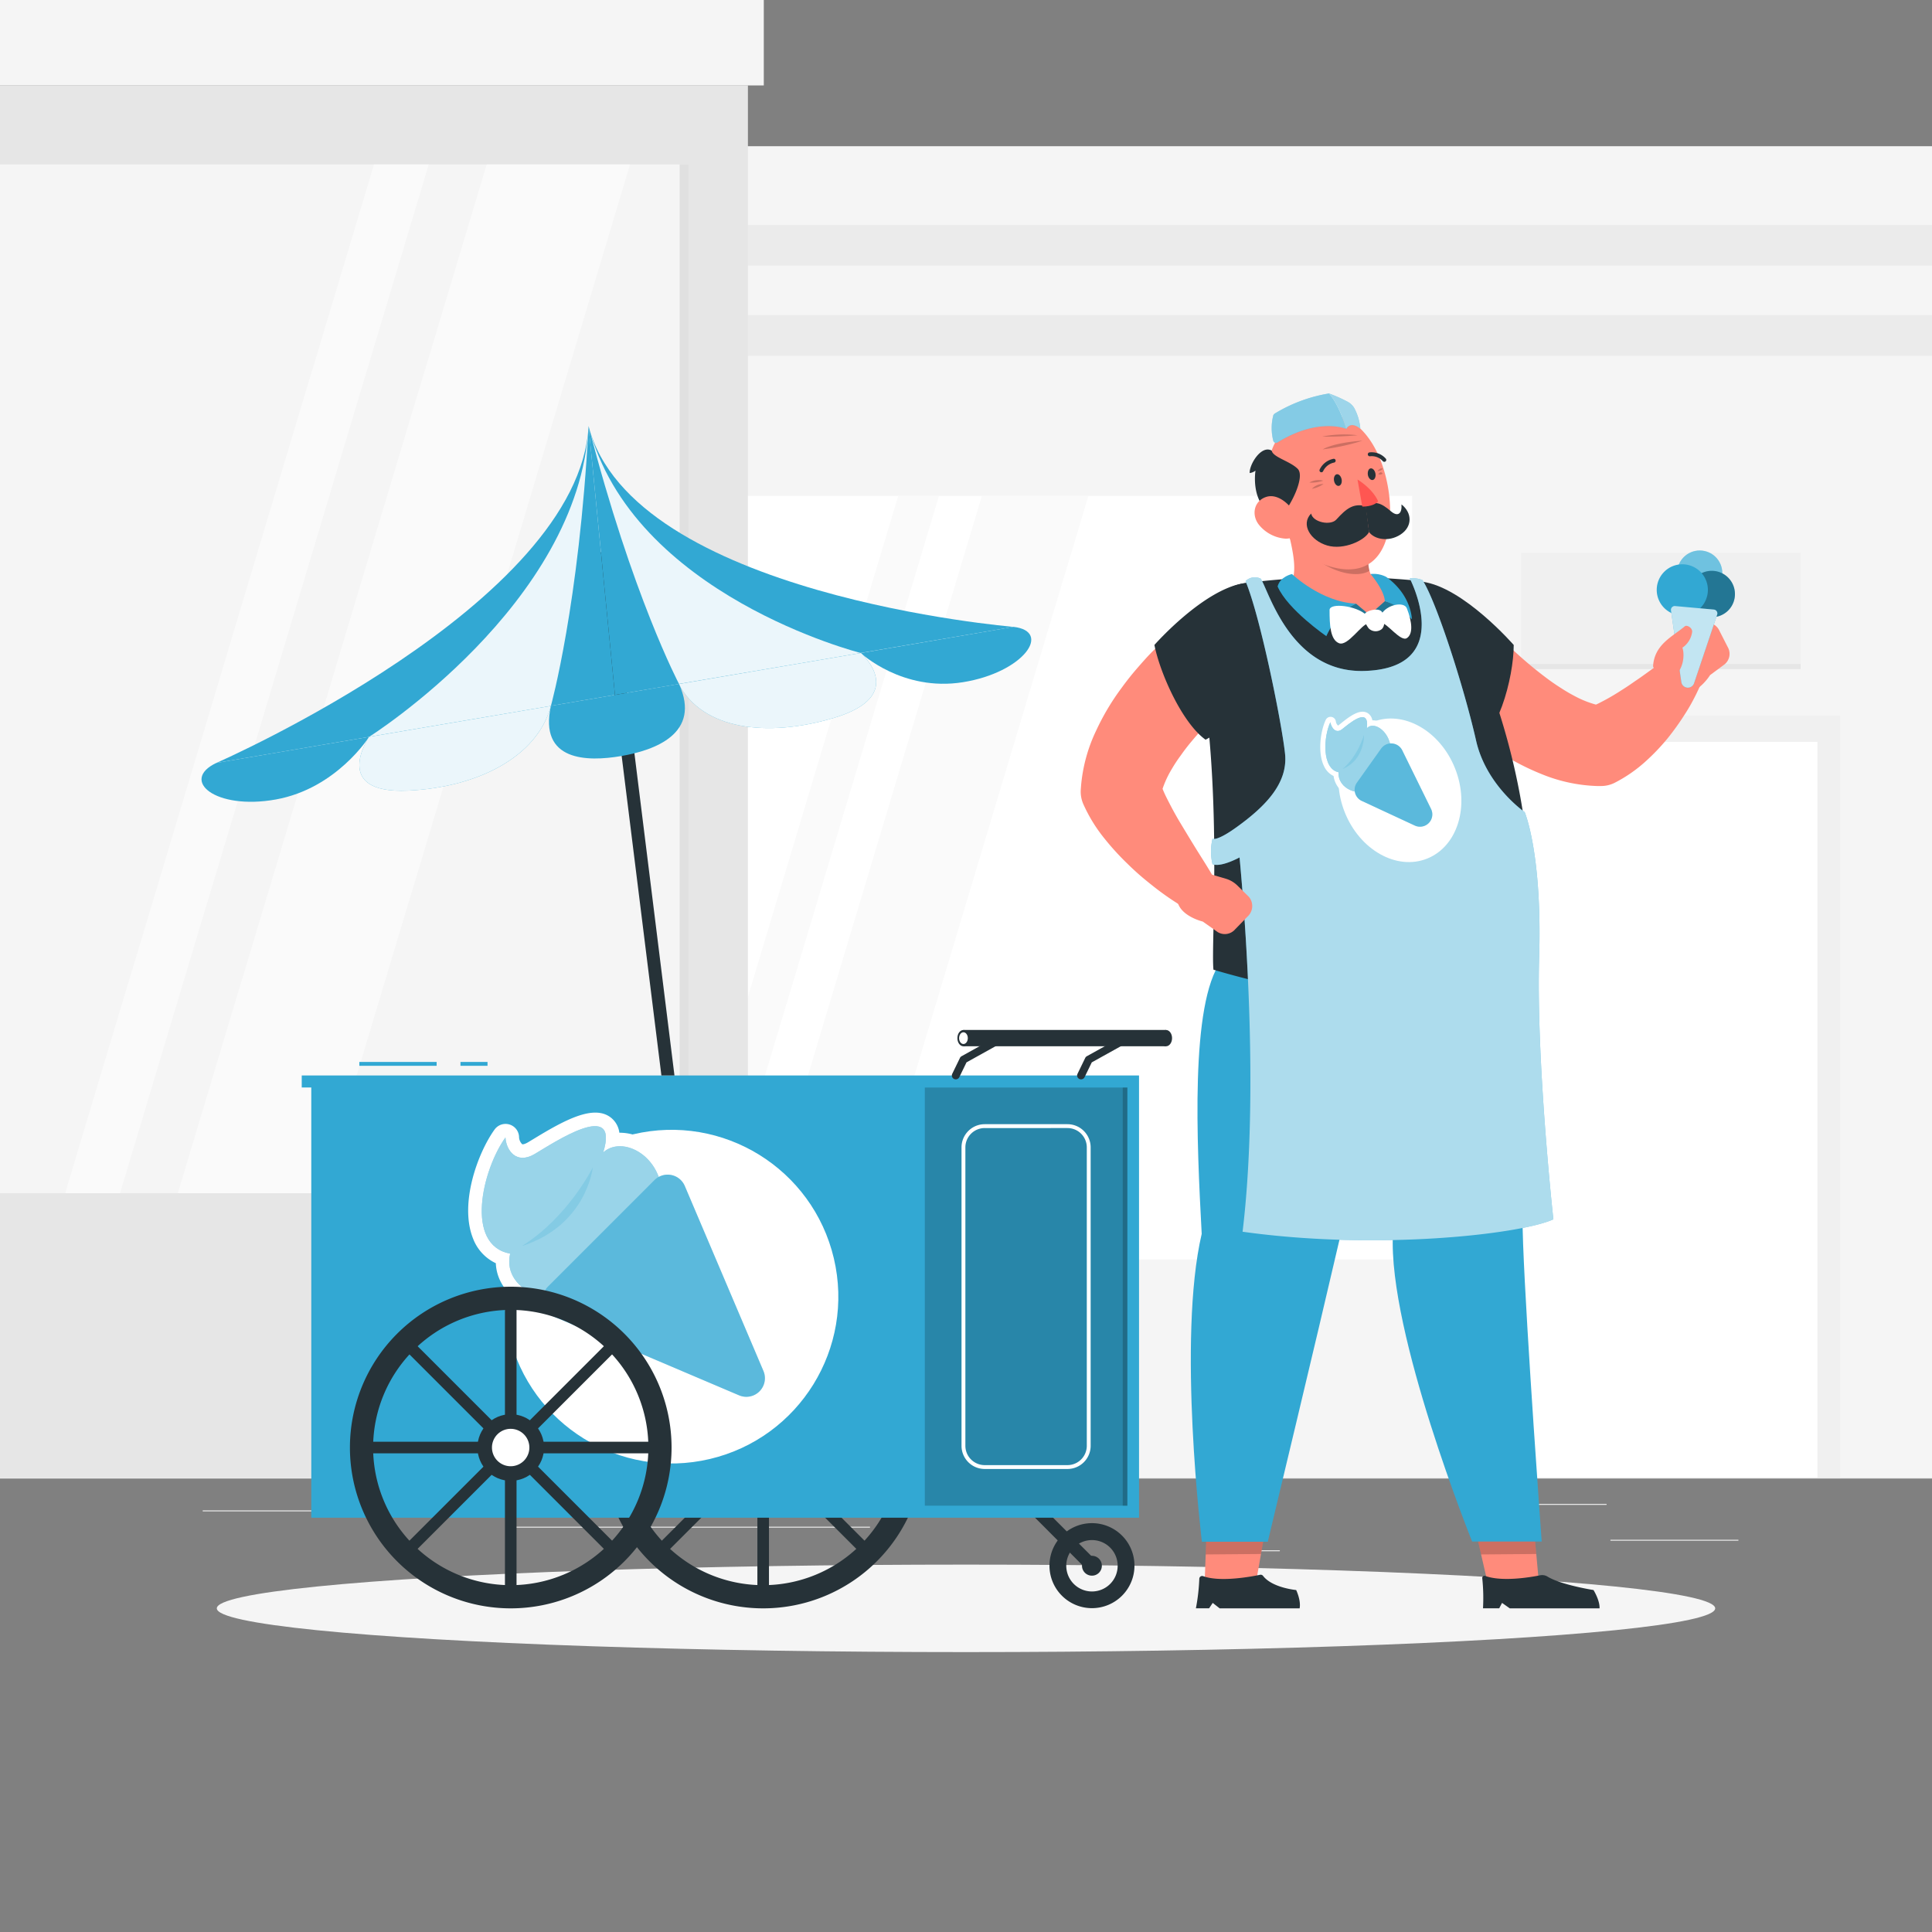 <svg xmlns="http://www.w3.org/2000/svg" viewBox="0 0 500 500"><rect x="0" y="0" width="500" height="500" fill="#808080" stroke="none"/><g id="freepik--background-complete--inject-155"><rect y="382.4" width="500" height="0.25" style="fill:#ebebeb"></rect><rect x="416.78" y="398.49" width="33.12" height="0.25" style="fill:#ebebeb"></rect><rect x="322.53" y="401.21" width="8.69" height="0.25" style="fill:#ebebeb"></rect><rect x="396.59" y="389.21" width="19.19" height="0.25" style="fill:#ebebeb"></rect><rect x="52.46" y="390.89" width="43.19" height="0.25" style="fill:#ebebeb"></rect><rect x="104.56" y="390.89" width="6.33" height="0.25" style="fill:#ebebeb"></rect><rect x="131.47" y="395.11" width="93.68" height="0.25" style="fill:#ebebeb"></rect><path d="M237,337.8H43.91a5.71,5.71,0,0,1-5.7-5.71V60.66A5.71,5.71,0,0,1,43.91,55H237a5.71,5.71,0,0,1,5.71,5.71V332.09A5.71,5.71,0,0,1,237,337.8ZM43.91,55.2a5.46,5.46,0,0,0-5.45,5.46V332.09a5.46,5.46,0,0,0,5.45,5.46H237a5.47,5.47,0,0,0,5.46-5.46V60.66A5.47,5.47,0,0,0,237,55.2Z" style="fill:#ebebeb"></path><path d="M453.31,337.8H260.21a5.72,5.72,0,0,1-5.71-5.71V60.66A5.72,5.72,0,0,1,260.21,55h193.1A5.71,5.71,0,0,1,459,60.66V332.09A5.71,5.71,0,0,1,453.31,337.8ZM260.21,55.2a5.47,5.47,0,0,0-5.46,5.46V332.09a5.47,5.47,0,0,0,5.46,5.46h193.1a5.47,5.47,0,0,0,5.46-5.46V60.66a5.47,5.47,0,0,0-5.46-5.46Z" style="fill:#ebebeb"></path><rect x="155.44" y="37.84" width="344.56" height="344.56" style="fill:#f5f5f5"></rect><rect x="155.44" y="58.22" width="344.56" height="10.53" style="fill:#ebebeb"></rect><rect x="155.44" y="81.56" width="344.56" height="10.53" style="fill:#ebebeb"></rect><rect x="155.44" y="128.34" width="210.01" height="197.62" style="fill:#fff"></rect><rect x="383.44" y="185.22" width="92.78" height="197.18" transform="translate(859.67 567.62) rotate(180)" style="fill:#f0f0f0"></rect><rect x="393.67" y="143.06" width="72.33" height="28.76" transform="translate(859.67 314.89) rotate(180)" style="fill:#f0f0f0"></rect><rect x="393.67" y="171.82" width="72.33" height="1.34" transform="translate(859.67 344.99) rotate(180)" style="fill:#e6e6e6"></rect><rect x="389.33" y="192" width="81" height="190.4" transform="translate(859.67 574.4) rotate(180)" style="fill:#fff"></rect><polygon points="222.37 325.95 194.8 325.95 254.11 128.34 281.67 128.34 222.37 325.95" style="fill:#fafafa"></polygon><polygon points="183.7 325.95 173.16 325.95 232.46 128.34 243 128.34 183.7 325.95" style="fill:#fafafa"></polygon><rect y="22.11" width="193.56" height="360.29" style="fill:#e6e6e6"></rect><rect width="197.67" height="22.11" style="fill:#f5f5f5"></rect><rect y="42.56" width="178.31" height="266.22" style="fill:#f5f5f5"></rect><rect x="175.89" y="42.56" width="2.42" height="266.22" style="fill:#e0e0e0"></rect><polygon points="83.18 308.78 46.04 308.78 125.94 42.56 163.07 42.56 83.18 308.78" style="fill:#fafafa"></polygon><polygon points="31.08 308.78 16.88 308.78 96.78 42.56 110.97 42.56 31.08 308.78" style="fill:#fafafa"></polygon></g><g id="freepik--Shadow--inject-155"><ellipse id="freepik--path--inject-155" cx="250" cy="416.24" rx="193.89" ry="11.32" style="fill:#f5f5f5"></ellipse></g><g id="freepik--ice-cream-cart--inject-155"><path d="M282.6,406.86a1.68,1.68,0,0,1-1.17-.48l-17-17.05a1.64,1.64,0,1,1,2.32-2.33l17.05,17.05a1.65,1.65,0,0,1,0,2.33A1.64,1.64,0,0,1,282.6,406.86Z" style="fill:#263238"></path><path d="M197.51,339a35.62,35.62,0,1,1-35.62,35.62A35.66,35.66,0,0,1,197.51,339m0-6a41.62,41.62,0,1,0,41.62,41.62A41.62,41.62,0,0,0,197.51,333Z" style="fill:#263238"></path><circle cx="197.51" cy="374.62" r="8.62" style="fill:#263238"></circle><path d="M197.51,413.74a1.5,1.5,0,0,1-1.5-1.5V337a1.5,1.5,0,0,1,3,0v75.24A1.5,1.5,0,0,1,197.51,413.74Z" style="fill:#263238"></path><path d="M235.13,376.12H159.89a1.5,1.5,0,0,1,0-3h75.24a1.5,1.5,0,0,1,0,3Z" style="fill:#263238"></path><path d="M170.91,402.72a1.5,1.5,0,0,1-1.06-2.56l53.2-53.2a1.5,1.5,0,1,1,2.12,2.12L172,402.28A1.49,1.49,0,0,1,170.91,402.72Z" style="fill:#263238"></path><path d="M224.11,402.72a1.53,1.53,0,0,1-1.06-.44l-53.2-53.2a1.51,1.51,0,0,1,0-2.12,1.49,1.49,0,0,1,2.12,0l53.2,53.2a1.5,1.5,0,0,1-1.06,2.56Z" style="fill:#263238"></path><path d="M202.35,374.62a4.84,4.84,0,1,0-4.84,4.84A4.84,4.84,0,0,0,202.35,374.62Z" style="fill:#fff"></path><rect x="119.17" y="274.83" width="7" height="1" style="fill:#32A8D3"></rect><rect x="93" y="274.83" width="20" height="1" style="fill:#32A8D3"></rect><polygon points="80.56 278.33 78.09 278.33 78.09 281.44 80.56 281.44 80.56 392.78 294.78 392.78 294.78 278.33 80.56 278.33" style="fill:#32A8D3"></polygon><circle cx="173.8" cy="335.56" r="43.17" transform="translate(-72.45 48.91) rotate(-13.28)" style="fill:#fff"></circle><path d="M144.89,339.91a20,20,0,0,1-10.09-2.77c-4-2.43-6.32-6.12-6.48-10.22a11.6,11.6,0,0,1-5.91-6.43c-3.57-9,1.22-22.1,5.58-28.16a3.5,3.5,0,0,1,6.34,1.85,2.7,2.7,0,0,0,.81,1.94c.14.07.66,0,1.47-.47l1.48-.89c8-4.88,15.55-9,20-5.53a5.9,5.9,0,0,1,2.2,3.92,12.66,12.66,0,0,1,6.49,1.75c4.77,2.71,9.64,9.3,7.72,18.92a3.58,3.58,0,0,1-.78,1.6c-.59.68-14.44,16.79-20.22,21.7A13.09,13.09,0,0,1,144.89,339.91Zm-14.07-38.27c-2.31,5.5-3.49,12.29-1.91,16.25a4.65,4.65,0,0,0,3.78,3.12,3.52,3.52,0,0,1,2.27,1.52,3.45,3.45,0,0,1,.49,2.69c-.54,2.42.46,4.42,3,5.93,3.7,2.24,8.69,2.18,10.51.64,4.71-4,16-17,18.81-20.2.77-5.49-1.86-9.13-4.46-10.61-1.4-.8-3.5-1.32-4.82-.14a3.49,3.49,0,0,1-5.67-3.65,13.48,13.48,0,0,0,.51-2.2c-1.55.27-4.81,1.62-11.57,5.75-.6.36-1.13.69-1.57.94-3.92,2.31-6.9,1.37-8.33.61A7.56,7.56,0,0,1,130.82,301.64Zm40.2,11.5h0Z" style="fill:#fff"></path><path d="M171,313.14c2.56-12.77-9.36-19.87-14.89-14.9,4.39-14.05-12.92-2.41-17.74.42s-7.38-1.06-7.56-4.29c-6,8.37-10.6,27.85,1.21,30.08-2.34,10.43,13.51,14.79,19.15,10S171,313.14,171,313.14Z" style="fill:#32A8D3"></path><path d="M171,313.14c2.56-12.77-9.36-19.87-14.89-14.9,4.39-14.05-12.92-2.41-17.74.42s-7.38-1.06-7.56-4.29c-6,8.37-10.6,27.85,1.21,30.08-2.34,10.43,13.51,14.79,19.15,10S171,313.14,171,313.14Z" style="fill:#fff;opacity:0.5"></path><path d="M191.27,361.11l-47.89-20.36a4.81,4.81,0,0,1-1.52-7.82l27.53-27.53a4.82,4.82,0,0,1,7.83,1.52l20.36,47.89A4.81,4.81,0,0,1,191.27,361.11Z" style="fill:#32A8D3"></path><path d="M191.27,361.11l-47.89-20.36a4.81,4.81,0,0,1-1.52-7.82l27.53-27.53a4.82,4.82,0,0,1,7.83,1.52l20.36,47.89A4.81,4.81,0,0,1,191.27,361.11Z" style="fill:#fff;opacity:0.2"></path><path d="M153.42,302.1s-6.27,12.78-18.35,20.38C151.89,317.09,153.42,302.1,153.42,302.1Z" style="fill:#32A8D3;opacity:0.2"></path><rect x="239.34" y="281.44" width="52.42" height="108.22" transform="translate(531.1 671.11) rotate(180)" style="opacity:0.2"></rect><rect x="290.56" y="281.44" width="1.2" height="108.22" transform="translate(582.32 671.11) rotate(180)" style="opacity:0.2"></rect><path d="M132.18,339a35.62,35.62,0,1,1-35.62,35.62A35.66,35.66,0,0,1,132.18,339m0-6a41.62,41.62,0,1,0,41.62,41.62A41.61,41.61,0,0,0,132.18,333Z" style="fill:#263238"></path><circle cx="132.18" cy="374.62" r="8.62" style="fill:#263238"></circle><path d="M132.18,413.74a1.5,1.5,0,0,1-1.5-1.5V337a1.5,1.5,0,0,1,3,0v75.24A1.5,1.5,0,0,1,132.18,413.74Z" style="fill:#263238"></path><path d="M169.8,376.12H94.56a1.5,1.5,0,0,1,0-3H169.8a1.5,1.5,0,1,1,0,3Z" style="fill:#263238"></path><path d="M105.58,402.72a1.51,1.51,0,0,1-1.06-.44,1.49,1.49,0,0,1,0-2.12l53.2-53.2a1.5,1.5,0,0,1,2.12,2.12l-53.2,53.2A1.51,1.51,0,0,1,105.58,402.72Z" style="fill:#263238"></path><path d="M158.78,402.72a1.51,1.51,0,0,1-1.06-.44l-53.2-53.2a1.5,1.5,0,0,1,2.12-2.12l53.2,53.2a1.49,1.49,0,0,1,0,2.12A1.51,1.51,0,0,1,158.78,402.72Z" style="fill:#263238"></path><path d="M137,374.62a4.84,4.84,0,1,0-4.84,4.84A4.84,4.84,0,0,0,137,374.62Z" style="fill:#fff"></path><path d="M282.6,398.57a6.65,6.65,0,1,1-6.65,6.64,6.65,6.65,0,0,1,6.65-6.64m0-4.38a11,11,0,1,0,11,11,11,11,0,0,0-11-11Z" style="fill:#263238"></path><path d="M285.16,405.21a2.57,2.57,0,1,0-2.56,2.57A2.56,2.56,0,0,0,285.16,405.21Z" style="fill:#263238"></path><path d="M276.26,380.17H254.84a6,6,0,0,1-6-6V296.94a6,6,0,0,1,6-6h21.42a6,6,0,0,1,6,6v77.23A6,6,0,0,1,276.26,380.17Zm-21.42-88.23a5,5,0,0,0-5,5v77.23a5,5,0,0,0,5,5h21.42a5,5,0,0,0,5-5V296.94a5,5,0,0,0-5-5Z" style="fill:#fff"></path><rect x="249.34" y="266.56" width="52.42" height="4.22" transform="translate(551.1 537.33) rotate(180)" style="fill:#263238"></rect><ellipse cx="301.76" cy="268.67" rx="1.57" ry="2.11" style="fill:#263238"></ellipse><ellipse cx="249.34" cy="268.67" rx="1.57" ry="2.11" style="fill:#263238"></ellipse><path d="M248.21,268.67c0,.84.5,1.52,1.13,1.52s1.13-.68,1.13-1.52-.51-1.52-1.13-1.52S248.21,267.83,248.21,268.67Z" style="fill:#fff"></path><path d="M247.34,279.33a1,1,0,0,1-.44-.1,1,1,0,0,1-.46-1.33l2-4.12a1,1,0,0,1,.41-.43l10-5.56a1,1,0,1,1,1,1.75l-9.72,5.4-1.86,3.83A1,1,0,0,1,247.34,279.33Z" style="fill:#263238"></path><path d="M279.76,279.33a1,1,0,0,1-.44-.1,1,1,0,0,1-.46-1.33l2-4.12a1,1,0,0,1,.41-.43l10-5.56a1,1,0,0,1,1,1.75l-9.72,5.4-1.86,3.83A1,1,0,0,1,279.76,279.33Z" style="fill:#263238"></path><polygon points="157.72 142.91 154.33 142.91 171.17 278.33 174.55 278.33 157.72 142.91" style="fill:#263238"></polygon><path d="M152.32,110.25l6.83,69.59L262.3,162.23S163.6,154.09,152.32,110.25Z" style="fill:#32A8D3"></path><path d="M222.78,169l-47.05,8s-12.14-22.92-23.41-66.76C163.59,154.09,222.78,169,222.78,169Z" style="fill:#fff;opacity:0.9"></path><path d="M152.32,110.25l6.83,69.59L56,197.44S149.88,156.43,152.32,110.25Z" style="fill:#32A8D3"></path><path d="M95.52,190.7l47.05-8s7.31-26.24,9.75-72.42C149.88,156.43,95.52,190.7,95.52,190.7Z" style="fill:#fff;opacity:0.9"></path><path d="M262.3,162.23c10.05,1.16,2.67,11.78-13.07,14.32S222.78,169,222.78,169Z" style="fill:#32A8D3"></path><path d="M222.78,169s12.63,11-7.1,16.83c-17.14,5.1-33.87,3-40-8.8Z" style="fill:#32A8D3"></path><path d="M222.78,169s12.63,11-7.1,16.83c-17.14,5.1-33.87,3-40-8.8Z" style="fill:#fff;opacity:0.9"></path><path d="M56,197.44l39.52-6.74S87.1,204.07,71.4,206.9,46.5,201.93,56,197.44Z" style="fill:#32A8D3"></path><path d="M95.52,190.7l47.05-8c-3.6,13.43-19.38,21.09-36.93,21.91C85.42,205.53,95.52,190.7,95.52,190.7Z" style="fill:#32A8D3"></path><path d="M95.52,190.7l47.05-8c-3.6,13.43-19.38,21.09-36.93,21.91C85.42,205.53,95.52,190.7,95.52,190.7Z" style="fill:#fff;opacity:0.9"></path><path d="M142.57,182.67l16.58-2.83L175.73,177c5.82,12.85-6.25,17.17-15,18.67S139.42,197.05,142.57,182.67Z" style="fill:#32A8D3"></path></g><g id="freepik--Character--inject-155"><circle cx="439.89" cy="148.31" r="5.84" style="fill:#32A8D3"></circle><circle cx="439.89" cy="148.31" r="5.84" style="fill:#fff;opacity:0.3"></circle><path d="M449,153.78a6,6,0,1,0-6,5.95A5.95,5.95,0,0,0,449,153.78Z" style="fill:#32A8D3"></path><path d="M449,153.78a6,6,0,1,0-6,5.95A5.95,5.95,0,0,0,449,153.78Z" style="opacity:0.3"></path><polygon points="396.64 391.72 380.91 391.87 385.19 410.47 398.33 410.36 396.64 391.72" style="fill:#ff8b7b"></polygon><polygon points="396.64 391.73 380.91 391.88 383.3 402.29 397.59 402.17 396.64 391.73" style="opacity:0.2"></polygon><path d="M360.49,319.32c-7.68-23.87-19.08-48.78-11.5-71.5l44-.14s.38,52.25,1.19,74.27c.85,22.89,4.81,77,4.81,77l-18,0S359.16,344.88,360.49,319.32Z" style="fill:#32A8D3"></path><path d="M347,271.76c1.27,11,4.93,22.26,8.74,33.42C360.28,282.31,354,274.26,347,271.76Z" style="opacity:0.2"></path><path d="M383.8,416.22H388l.73-1.39,2,1.41h23.23c.11-2.06-1.56-4.74-1.56-4.74s-8.32-1.31-11.86-3.45a2.65,2.65,0,0,0-1.92-.37c-2.7.54-9.9,1.74-14.24.17a.57.57,0,0,0-.77.62A48.54,48.54,0,0,1,383.8,416.22Z" style="fill:#263238"></path><polygon points="328.19 391.72 312.42 391.87 311.73 410.47 324.9 410.36 328.19 391.72" style="fill:#ff8b7b"></polygon><polygon points="328.18 391.73 312.41 391.88 312.03 402.29 326.35 402.17 328.18 391.73" style="opacity:0.2"></polygon><path d="M311,319.32c-1.28-23.87-3-59.57,5-70.54l49.11-1.1S351.48,299.93,346.38,322c-5.29,22.89-18.28,77-18.28,77l-17.05,0S304.63,346.56,311,319.32Z" style="fill:#32A8D3"></path><path d="M386,162.79l1.54,1.55,1.74,1.71c1.18,1.12,2.36,2.26,3.57,3.34,2.42,2.19,4.91,4.24,7.4,6.1,1.25.94,2.51,1.81,3.76,2.59a41.5,41.5,0,0,0,3.72,2.17,25.67,25.67,0,0,0,6.79,2.46l-4.68.81a23.37,23.37,0,0,0,4.64-1.88,58.85,58.85,0,0,0,5.3-3.1c.92-.57,1.83-1.18,2.73-1.81s1.85-1.25,2.77-1.92l2.78-2c.93-.65,1.9-1.39,2.77-1.95l.6-.38a5.81,5.81,0,0,1,8,1.74,5.9,5.9,0,0,1,.43,5.53c-.6,1.34-1.15,2.45-1.78,3.63s-1.28,2.29-2,3.4a67.41,67.41,0,0,1-4.64,6.47,55.28,55.28,0,0,1-5.78,6,36.92,36.92,0,0,1-7.77,5.33,7.79,7.79,0,0,1-3.7.84l-1,0A41.22,41.22,0,0,1,399,200.35a63.29,63.29,0,0,1-11.6-6.1c-1.77-1.15-3.48-2.35-5.1-3.61s-3.24-2.54-4.76-3.89-3-2.71-4.45-4.16c-.72-.72-1.44-1.45-2.14-2.2l-1.05-1.15-.54-.61-.6-.71a11.49,11.49,0,0,1,16.86-15.59Z" style="fill:#ff8b7b"></path><path d="M429.46,172l3.11,5.87c5.24,4.6,10-3.16,10-3.16l3.79-2.81a3.52,3.52,0,0,0,.75-4.49L445,163.27a3.67,3.67,0,0,0-4.75-1.9l-3.66,1.88a7.32,7.32,0,0,0-2.67,2.33Z" style="fill:#ff8b7b"></path><path d="M368.14,150.56c10.59,1.39,23.61,16.36,23.61,16.36,0,8.41-4.24,24.91-11.49,26.58,0,0-10.48-6.26-15.43-15.25C359.45,168.47,356.93,149.08,368.14,150.56Z" style="fill:#263238"></path><path d="M366,150.21a198.58,198.58,0,0,0-43.81.7,14.78,14.78,0,0,0-12.31,17.6c6.81,34.31,3.45,75.65,4.16,82.44,0,0,66,20.43,81.2-.95,4.48-42-10.6-76.91-17.48-91.43A14.7,14.7,0,0,0,366,150.21Z" style="fill:#263238"></path><path d="M359.12,152.74a9.21,9.21,0,0,0-4.42-4.18,8.55,8.55,0,0,1-.15-5.77L333,135.92c1.75,7.14,3.11,12.77.46,16.24,4.24,2.59,12,7.24,20.5,7S360.5,155.73,359.12,152.74Z" style="fill:#ff8b7b"></path><path d="M354.38,143.46l-16.2-1c5.07,5.41,12.74,7.45,16.24,5.25A8.64,8.64,0,0,1,354.38,143.46Z" style="opacity:0.2"></path><path d="M354.42,159.14l-3.5-2.92-4.71,2.36S349.22,161.4,354.42,159.14Z" style="fill:#32A8D3"></path><path d="M354.42,159.14l-3.5-2.92-4.71,2.36S349.22,161.4,354.42,159.14Z" style="opacity:0.3"></path><path d="M328.76,124.92c2.52,10,4.45,16.8,11.14,20,13.3,6.34,19.29-.51,19.83-11.12.47-9.56-3.72-24.37-14.42-26.47A14.26,14.26,0,0,0,328.76,124.92Z" style="fill:#ff8b7b"></path><path d="M342.46,124.4a4.75,4.75,0,0,0-3.6.49A9.51,9.51,0,0,0,342.46,124.4Z" style="opacity:0.2"></path><path d="M342.52,125.26a3.93,3.93,0,0,0-3,1.25A7.58,7.58,0,0,0,342.52,125.26Z" style="opacity:0.2"></path><path d="M356.48,121.93s.75-1.07,1.42-.59A2,2,0,0,1,356.48,121.93Z" style="opacity:0.2"></path><path d="M356.7,122.72s.61-1,1.12-.15A1,1,0,0,1,356.7,122.72Z" style="opacity:0.2"></path><path d="M351.31,112.64a29.1,29.1,0,0,0-9.13.35A83.67,83.67,0,0,0,351.31,112.64Z" style="opacity:0.2"></path><path d="M352.62,114.05s-7,.36-10.31,2.25A57.21,57.21,0,0,0,352.62,114.05Z" style="opacity:0.2"></path><path d="M335.84,121.33c-2-2-6.44-3-6.72-4.71-2.7-1.54-5.82,3.59-5.7,5.8a3,3,0,0,0,1.5-.63s-1.29,7.67,3.84,11l3,.46C334.09,130.88,337.84,123.33,335.84,121.33Z" style="fill:#263238"></path><path d="M325.81,135.81a9.74,9.74,0,0,0,6.59,3.57c3.43.32,4.57-2.9,3.13-5.83-1.3-2.63-4.65-6-7.86-4.94S323.83,133.32,325.81,135.81Z" style="fill:#ff8b7b"></path><path d="M345.25,124.43c.16.83.72,1.42,1.26,1.31s.86-.86.7-1.69-.72-1.41-1.26-1.31S345.1,123.61,345.25,124.43Z" style="fill:#263238"></path><path d="M354,122.91c.16.83.72,1.41,1.26,1.31s.86-.86.7-1.69-.72-1.41-1.26-1.31S353.89,122.08,354,122.91Z" style="fill:#263238"></path><path d="M345.84,134.46c-1.5,1.65-6.09.71-6.52-1.56-2.77,2.82-.15,7,4.15,8.27s9.74-1.33,10.84-3.49L353.5,131C350.26,130.17,348.47,131.56,345.84,134.46Z" style="fill:#263238"></path><path d="M360,132.34c1.83,1.55,2.88.49,2.7-1.8,2.83,2.21,2.85,5.8-.26,7.81s-6.78,1.22-8.14-.67l-.91-6.7C355.77,129.59,357.28,130,360,132.34Z" style="fill:#263238"></path><path d="M351.32,124.1l1.24,7s2.77.12,4.12-1.35C355.12,126.3,351.32,124.1,351.32,124.1Z" style="fill:#ff5652"></path><path d="M342,122.23a.5.5,0,0,1-.47-.71,5,5,0,0,1,3.58-2.78.48.48,0,0,1,.55.43.5.5,0,0,1-.43.55h0a4,4,0,0,0-2.81,2.23A.5.5,0,0,1,342,122.23Z" style="fill:#263238"></path><path d="M358.34,119.51a.51.51,0,0,1-.45-.14,3.83,3.83,0,0,0-3.31-1.29.5.5,0,0,1-.17-1,4.89,4.89,0,0,1,4.21,1.59.5.5,0,0,1,0,.7A.42.42,0,0,1,358.34,119.51Z" style="fill:#263238"></path><path d="M321.84,178.31l-1.64,1.46-1.79,1.64c-1.19,1.12-2.39,2.23-3.53,3.39-2.32,2.29-4.5,4.67-6.5,7.06q-1.5,1.78-2.78,3.62a37,37,0,0,0-2.37,3.59,25.45,25.45,0,0,0-2.83,6.64l-.55-4.72a26.61,26.61,0,0,0,2.07,5.48c1,2,2.17,4.22,3.46,6.36s2.63,4.37,4,6.59,2.85,4.49,4.14,6.69l.18.3a5.83,5.83,0,0,1-8,8,72.12,72.12,0,0,1-7.17-5c-1.13-.9-2.26-1.8-3.36-2.75s-2.18-1.94-3.25-3a67.72,67.72,0,0,1-6.14-6.72,39.86,39.86,0,0,1-5.44-8.89,8,8,0,0,1-.63-3.8l.07-.92a41.18,41.18,0,0,1,3.87-14.18,62.66,62.66,0,0,1,6.71-11.25q1.86-2.56,3.89-4.9c1.35-1.56,2.7-3.09,4.14-4.54s2.87-2.87,4.39-4.22c.76-.68,1.52-1.35,2.31-2l1.22-1,1.37-1.07a11.48,11.48,0,0,1,14.74,17.6Z" style="fill:#ff8b7b"></path><path d="M322.21,150.91c-10.59,1.39-23.45,16-23.45,16C300.15,174,305.84,187,312,191.44a34.44,34.44,0,0,0,13.64-13.19C331.05,168.47,333.42,149.43,322.21,150.91Z" style="fill:#263238"></path><path d="M334.37,148.56s7.49,7.23,16.55,7.66c-5.28,2.5-7.66,8.42-7.66,8.42s-10-6.86-12.62-12.86C331.31,149.17,334.37,148.56,334.37,148.56Z" style="fill:#32A8D3"></path><path d="M354.42,159.14l4-3.56,5.06,1.5S359.63,161.4,354.42,159.14Z" style="fill:#32A8D3"></path><path d="M354.42,159.14l4-3.56,5.06,1.5S359.63,161.4,354.42,159.14Z" style="opacity:0.3"></path><path d="M354.7,148.56s3.53,4.08,3.69,7a15.28,15.28,0,0,1,7,4.75s0-6.22-6.62-11A7.13,7.13,0,0,0,354.7,148.56Z" style="fill:#32A8D3"></path><path d="M309.5,416.22h3.42l.93-1.39,1.8,1.41h20.69c.4-2.06-.89-4.74-.89-4.74s-6.18-.56-8.56-3.65a.78.78,0,0,0-.77-.3c-2.06.43-10.24,2-14.74.36a.74.74,0,0,0-1,.67A50.65,50.65,0,0,1,309.5,416.22Z" style="fill:#263238"></path><path d="M354.17,162.57c-1.15-1.65-1.76-3.4-.48-4.16.93-.55,3.68-1.31,4.2.44s.52,3.16-.27,3.94A2.52,2.52,0,0,1,354.17,162.57Z" style="fill:#fff"></path><path d="M353.58,159.17c-2.41-2.41-9.49-3.28-9.49-1.29,0,3.81.17,7.67,2.44,8.58s5.84-5,7.57-5.09Z" style="fill:#fff"></path><path d="M357.46,159c1.45-2.55,5.91-3.44,6.64-1.55,1.41,3.63,1.61,6.64,0,7.69s-5.15-3.95-6.58-3.92Z" style="fill:#fff"></path><path d="M398.33,247.68c.81-26.9-3.74-37.51-3.74-37.51s-9.94-6.82-12.58-18.5c-3.22-14.21-10.42-36.34-13.89-41.56a7.77,7.77,0,0,0-3.3-.47s12.21,23.3-11.73,24c-19.17.57-24.77-20.95-26.83-23.89a3.46,3.46,0,0,0-3.92.64c3.92,9.41,9.44,37.08,10.23,44.68s-5,13.57-12.54,19c-5.2,3.75-6.23,3-6.23,3a14.07,14.07,0,0,0,0,6.59c1.8.67,5.07-.76,7-1.76,1.64,17.74,4.95,62.27.78,96.87,34.89,4.89,71.89.69,80.44-3.21C402,315.57,397.52,274.57,398.33,247.68Z" style="fill:#32A8D3"></path><path d="M398.33,247.68c.81-26.9-3.74-37.51-3.74-37.51s-9.94-6.82-12.58-18.5c-3.22-14.21-10.42-36.34-13.89-41.56a7.77,7.77,0,0,0-3.3-.47s12.21,23.3-11.73,24c-19.17.57-24.77-20.95-26.83-23.89a3.46,3.46,0,0,0-3.92.64c3.92,9.41,9.44,37.08,10.23,44.68s-5,13.57-12.54,19c-5.2,3.75-6.23,3-6.23,3a14.07,14.07,0,0,0,0,6.59c1.8.67,5.07-.76,7-1.76,1.64,17.74,4.95,62.27.78,96.87,34.89,4.89,71.89.69,80.44-3.21C402,315.57,397.52,274.57,398.33,247.68Z" style="fill:#fff;opacity:0.6"></path><path d="M309.74,225.23,305.15,230c-2.73,6.42,6.13,8.5,6.13,8.5l3.86,2.72a3.52,3.52,0,0,0,4.5-.7l3.24-3.33a3.68,3.68,0,0,0,.31-5.11l-2.94-2.89a7.16,7.16,0,0,0-3.05-1.79Z" style="fill:#ff8b7b"></path><path d="M442,152.67a6.62,6.62,0,1,0-6.62,6.61A6.62,6.62,0,0,0,442,152.67Z" style="fill:#32A8D3"></path><path d="M438.41,176.86l6-17.83a1,1,0,0,0-.83-1.27l-10.14-.92a1,1,0,0,0-1,1.1l2.7,18.62A1.7,1.7,0,0,0,438.41,176.86Z" style="fill:#32A8D3"></path><path d="M438.41,176.86l6-17.83a1,1,0,0,0-.83-1.27l-10.14-.92a1,1,0,0,0-1,1.1l2.7,18.62A1.7,1.7,0,0,0,438.41,176.86Z" style="fill:#fff;opacity:0.7"></path><path d="M427.81,172.45c.33-5.69,5.05-7.68,8.22-10.37.54-.45,2.18.45,1.86,1.69a5.87,5.87,0,0,1-2.48,3.85c.6,1.67.6,6.83-4.11,8.59A7.24,7.24,0,0,1,427.81,172.45Z" style="fill:#ff8b7b"></path><path d="M348.44,111s-7.16-3.11-17.82,3.5a.73.73,0,0,1-1.1-.46,13.18,13.18,0,0,1,0-6.52,1,1,0,0,1,.43-.52,39.08,39.08,0,0,1,14-5.17C346.69,104.87,348.44,111,348.44,111Z" style="fill:#32A8D3"></path><path d="M348.44,111s.89-2.16,3.61-.09a13.93,13.93,0,0,0-1.47-5.12,4.33,4.33,0,0,0-1.81-1.81,36.9,36.9,0,0,0-4.83-2.15C346.69,104.87,348.44,111,348.44,111Z" style="fill:#32A8D3"></path><path d="M348.44,111s.89-2.16,3.61-.09a13.93,13.93,0,0,0-1.47-5.12,4.33,4.33,0,0,0-1.81-1.81,36.9,36.9,0,0,0-4.83-2.15C346.69,104.87,348.44,111,348.44,111Z" style="fill:#fff;opacity:0.2"></path><path d="M350.58,105.79a4.33,4.33,0,0,0-1.81-1.81,36.9,36.9,0,0,0-4.83-2.15,39.08,39.08,0,0,0-14,5.17,1,1,0,0,0-.43.52,13.18,13.18,0,0,0,0,6.52.73.73,0,0,0,1.1.46c10.66-6.61,17.82-3.5,17.82-3.5s.89-2.16,3.61-.09A13.93,13.93,0,0,0,350.58,105.79Z" style="fill:#fff;opacity:0.4"></path><ellipse cx="362.29" cy="204.53" rx="15.36" ry="19.03" transform="translate(-49.91 148.16) rotate(-21.66)" style="fill:#fff"></ellipse><path d="M351.74,206.36a7.19,7.19,0,0,1-2.61-.53,6.2,6.2,0,0,1-4-5,5.2,5.2,0,0,1-2.46-2.52c-1.76-3.56-.88-9.27.43-12a1.38,1.38,0,0,1,2.61.35,1.77,1.77,0,0,0,.58,1.12s.07,0,.2-.15l.49-.38c2.45-2,5-3.81,6.91-2.74a2.68,2.68,0,0,1,1.27,1.91,4.34,4.34,0,0,1,1.63.28c2.43.91,4.8,4,4.64,8.23a1.36,1.36,0,0,1-.19.65A108.22,108.22,0,0,1,355,205,4.26,4.26,0,0,1,351.74,206.36Zm-7-16.23c-.48,2.41-.47,5.28.37,7a2.37,2.37,0,0,0,1.61,1.4,1.39,1.39,0,0,1,1.1,1.44,3.46,3.46,0,0,0,2.35,3.31c1.24.5,2.4.37,2.76,0a101.65,101.65,0,0,0,5.7-8.71c0-3-1.73-4.76-2.86-5.18-.31-.12-.73-.2-.95.07a1.38,1.38,0,0,1-2.45-1,4.59,4.59,0,0,0,0-1.33c-.49.1-1.53.65-3.73,2.42l-.52.42a2.9,2.9,0,0,1-2.9.54A3.06,3.06,0,0,1,344.75,190.13ZM360,194.89Z" style="fill:#fff"></path><path d="M360,194.89c.21-5.5-4.53-8.52-6.27-6.37.81-6.06-4.84-1-6.44.23s-2.75-.44-3-1.83c-1.73,3.62-2.3,12,2.13,12.94-.27,4.5,5.75,6.33,7.54,4.26S360,194.89,360,194.89Z" style="fill:#32A8D3"></path><path d="M360,194.89c.21-5.5-4.53-8.52-6.27-6.37.81-6.06-4.84-1-6.44.23s-2.75-.44-3-1.83c-1.73,3.62-2.3,12,2.13,12.94-.27,4.5,5.75,6.33,7.54,4.26S360,194.89,360,194.89Z" style="fill:#fff;opacity:0.5"></path><path d="M366.16,213.66l-13.73-6.38a3.18,3.18,0,0,1-1.25-4.74l6.26-8.8a3.19,3.19,0,0,1,5.46.44l7.46,15.18A3.19,3.19,0,0,1,366.16,213.66Z" style="fill:#32A8D3"></path><path d="M366.16,213.66l-13.73-6.38a3.18,3.18,0,0,1-1.25-4.74l6.26-8.8a3.19,3.19,0,0,1,5.46.44l7.46,15.18A3.19,3.19,0,0,1,366.16,213.66Z" style="fill:#fff;opacity:0.2"></path><path d="M353,190.19s-1.57,5.51-5.54,8.82C353.27,196.64,353,190.19,353,190.19Z" style="fill:#32A8D3;opacity:0.2"></path></g></svg>